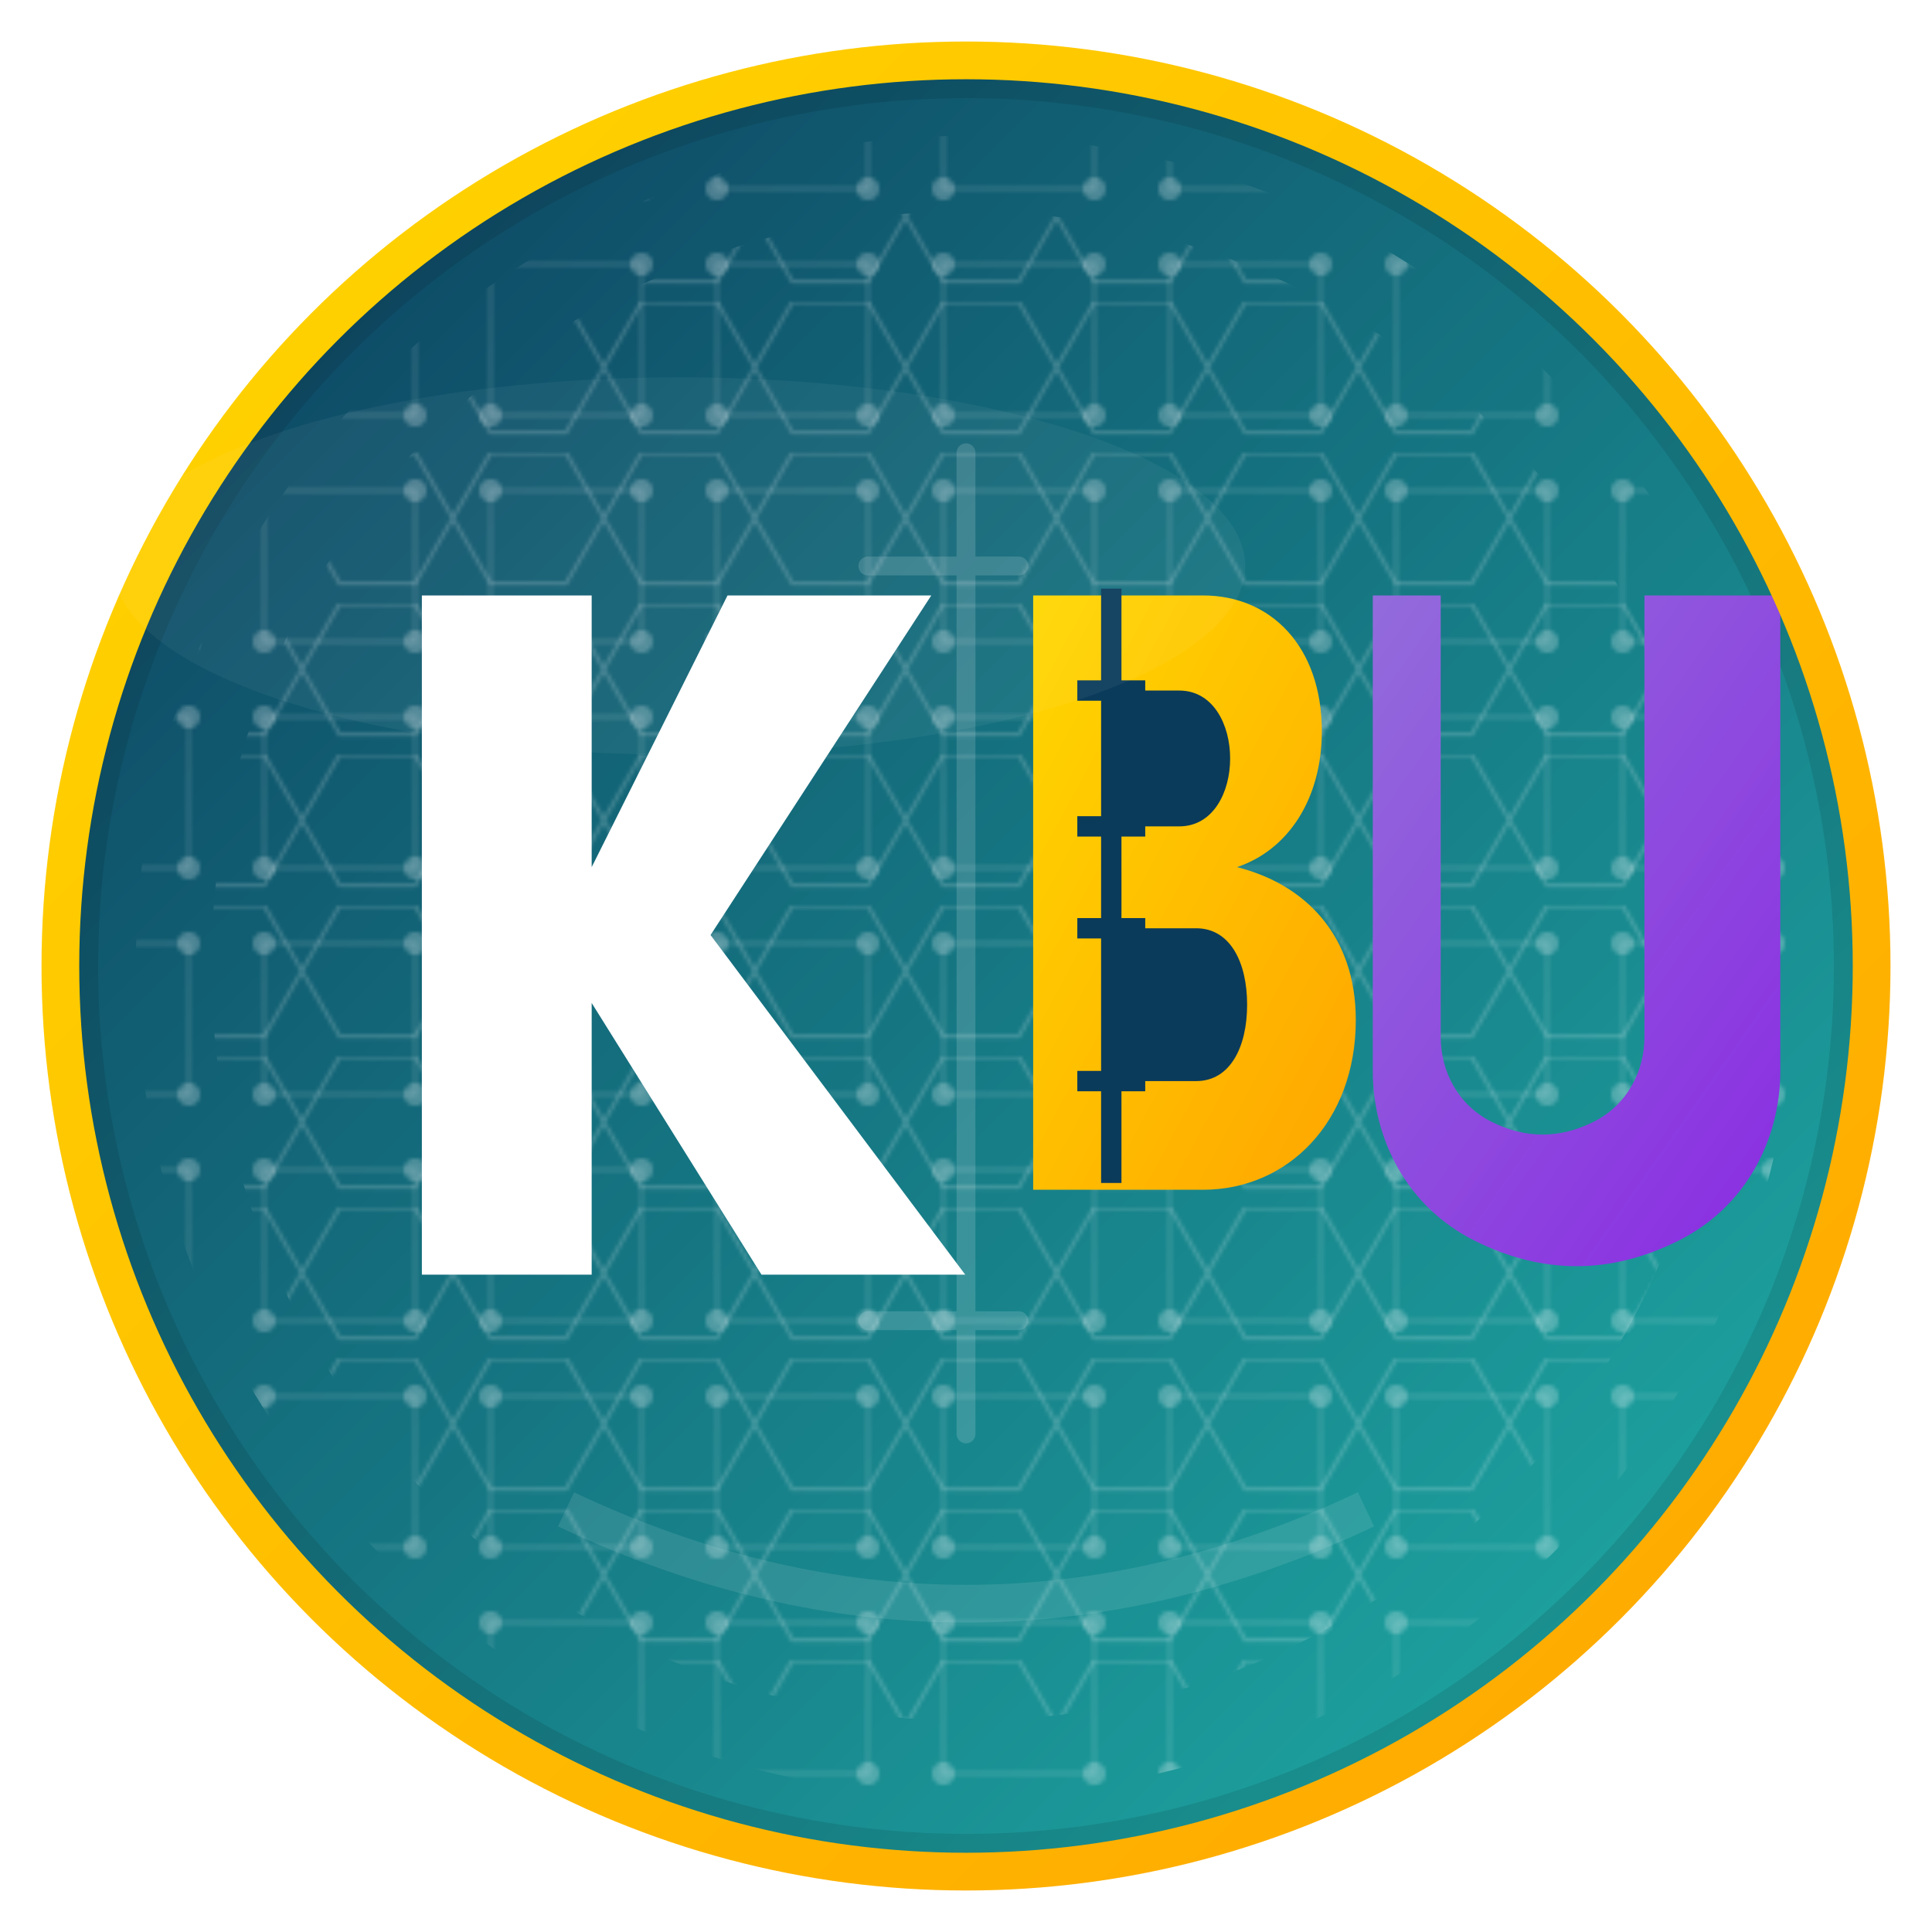 <?xml version="1.0" encoding="UTF-8"?>
<svg width="512" height="512" viewBox="0 0 512 512" xmlns="http://www.w3.org/2000/svg">
  <!-- Definitions for gradients and patterns -->
  <defs>
    <!-- Main coin gradient - enhanced with more vibrant teal -->
    <linearGradient id="coinGradient" x1="0%" y1="0%" x2="100%" y2="100%">
      <stop offset="0%" stop-color="#0B3B5B" />
      <stop offset="100%" stop-color="#20B2AA" />
    </linearGradient>
    
    <!-- Gold accent gradient - enhanced with more vibrant gold -->
    <linearGradient id="goldGradient" x1="0%" y1="0%" x2="100%" y2="100%">
      <stop offset="0%" stop-color="#FFD700" />
      <stop offset="100%" stop-color="#FFA500" />
    </linearGradient>
    
    <!-- Purple highlight gradient - enhanced with more vibrant purple -->
    <linearGradient id="purpleGradient" x1="0%" y1="0%" x2="100%" y2="100%">
      <stop offset="0%" stop-color="#9370DB" />
      <stop offset="100%" stop-color="#8A2BE2" />
    </linearGradient>
    
    <!-- Network pattern - enhanced with more visible nodes -->
    <pattern id="networkPattern" x="0" y="0" width="60" height="60" patternUnits="userSpaceOnUse">
      <path d="M10 10 L50 10 L50 50 L10 50 Z" fill="none" stroke="rgba(255,255,255,0.15)" stroke-width="1" />
      <circle cx="10" cy="10" r="3" fill="rgba(255,255,255,0.25)" />
      <circle cx="50" cy="10" r="3" fill="rgba(255,255,255,0.25)" />
      <circle cx="10" cy="50" r="3" fill="rgba(255,255,255,0.25)" />
      <circle cx="50" cy="50" r="3" fill="rgba(255,255,255,0.25)" />
    </pattern>
    
    <!-- Hexagonal puzzle pattern - enhanced with more visible hexagons -->
    <pattern id="puzzlePattern" x="0" y="0" width="40" height="40" patternUnits="userSpaceOnUse">
      <path d="M10,0 L30,0 L40,17.32 L30,34.64 L10,34.64 L0,17.32 Z" fill="none" stroke="rgba(255,255,255,0.2)" stroke-width="1" />
    </pattern>
    
    <!-- Drop shadow for letters -->
    <filter id="dropShadow" x="-20%" y="-20%" width="140%" height="140%">
      <feGaussianBlur in="SourceAlpha" stdDeviation="3" />
      <feOffset dx="2" dy="2" result="offsetblur" />
      <feComponentTransfer>
        <feFuncA type="linear" slope="0.3" />
      </feComponentTransfer>
      <feMerge>
        <feMergeNode />
        <feMergeNode in="SourceGraphic" />
      </feMerge>
    </filter>
    
    <!-- Glow effect for outer ring -->
    <filter id="glow" x="-20%" y="-20%" width="140%" height="140%">
      <feGaussianBlur stdDeviation="5" result="blur" />
      <feFlood flood-color="gold" flood-opacity="0.3" result="glow" />
      <feComposite in="glow" in2="blur" operator="in" result="coloredBlur" />
      <feMerge>
        <feMergeNode in="coloredBlur" />
        <feMergeNode in="SourceGraphic" />
      </feMerge>
    </filter>
  </defs>
  
  <!-- Main coin circle with subtle inner shadow -->
  <circle cx="256" cy="256" r="240" fill="url(#coinGradient)" />
  <circle cx="256" cy="256" r="235" fill="none" stroke="rgba(0,0,0,0.1)" stroke-width="10" />
  
  <!-- Enhanced background patterns -->
  <circle cx="256" cy="256" r="220" fill="url(#networkPattern)" />
  <circle cx="256" cy="256" r="200" fill="url(#puzzlePattern)" />
  
  <!-- Letter Group Container - FIXED POSITIONING with letters closer together and fully within circle -->
  <g transform="translate(110, 156) scale(0.9)">
    <!-- K Letter - White with subtle shadow -->
    <path d="M0,0 L50,0 L50,80 L90,0 L150,0 L85,100 L160,200 L100,200 L50,120 L50,200 L0,200 Z" fill="white" filter="url(#dropShadow)" />
    
    <!-- Bitcoin-style B Letter - Gold with enhanced details - MOVED CLOSER -->
    <g transform="translate(140, 0)">
      <!-- Bitcoin B shape -->
      <path d="M40,0 C62,0 80,0 90,0 C110,0 125,15 125,40 C125,60 115,75 100,80 C120,85 135,100 135,125 C135,155 115,175 90,175 C80,175 60,175 40,175 L40,0 Z" fill="url(#goldGradient)" filter="url(#dropShadow)" />
      
      <!-- Bitcoin B inner details - darker for better contrast -->
      <path d="M65,30 L65,70 L85,70 C95,70 100,60 100,50 C100,40 95,30 85,30 L65,30 Z" fill="#0B3B5B" />
      <path d="M65,100 L65,145 L90,145 C100,145 105,135 105,122.5 C105,110 100,100 90,100 L65,100 Z" fill="#0B3B5B" />
      
      <!-- Bitcoin B slashes - more prominent -->
      <path d="M65,0 L65,175 M55,30 L75,30 M55,70 L75,70 M55,100 L75,100 M55,145 L75,145" stroke="#0B3B5B" stroke-width="6" />
    </g>
    
    <!-- U Letter - Purple with enhanced shape - MOVED CLOSER -->
    <g transform="translate(260, 0)">
      <path d="M0,0 L40,0 L40,130 C40,140 45,150 55,155 C65,160 75,160 85,155 C95,150 100,140 100,130 L100,0 L140,0 L140,140 C140,160 130,180 110,190 C90,200 70,200 50,190 C30,180 20,160 20,140 L20,0 L0,0 Z" fill="url(#purpleGradient)" filter="url(#dropShadow)" />
    </g>
  </g>
  
  <!-- Enhanced subtle $ symbol overlay -->
  <path d="M256,120 L256,380 M230,150 L270,150 M230,350 L270,350" fill="none" stroke="rgba(255,255,255,0.15)" stroke-width="5" stroke-linecap="round" />
  
  <!-- Enhanced outer ring with glow effect -->
  <circle cx="256" cy="256" r="240" fill="none" stroke="url(#goldGradient)" stroke-width="10" filter="url(#glow)" />
  
  <!-- Subtle highlights -->
  <ellipse cx="180" cy="150" rx="150" ry="50" fill="rgba(255,255,255,0.05)" />
  
  <!-- Subtle reflections on the coin surface -->
  <path d="M150,400 Q256,450 362,400" fill="none" stroke="rgba(255,255,255,0.1)" stroke-width="10" />
</svg>
